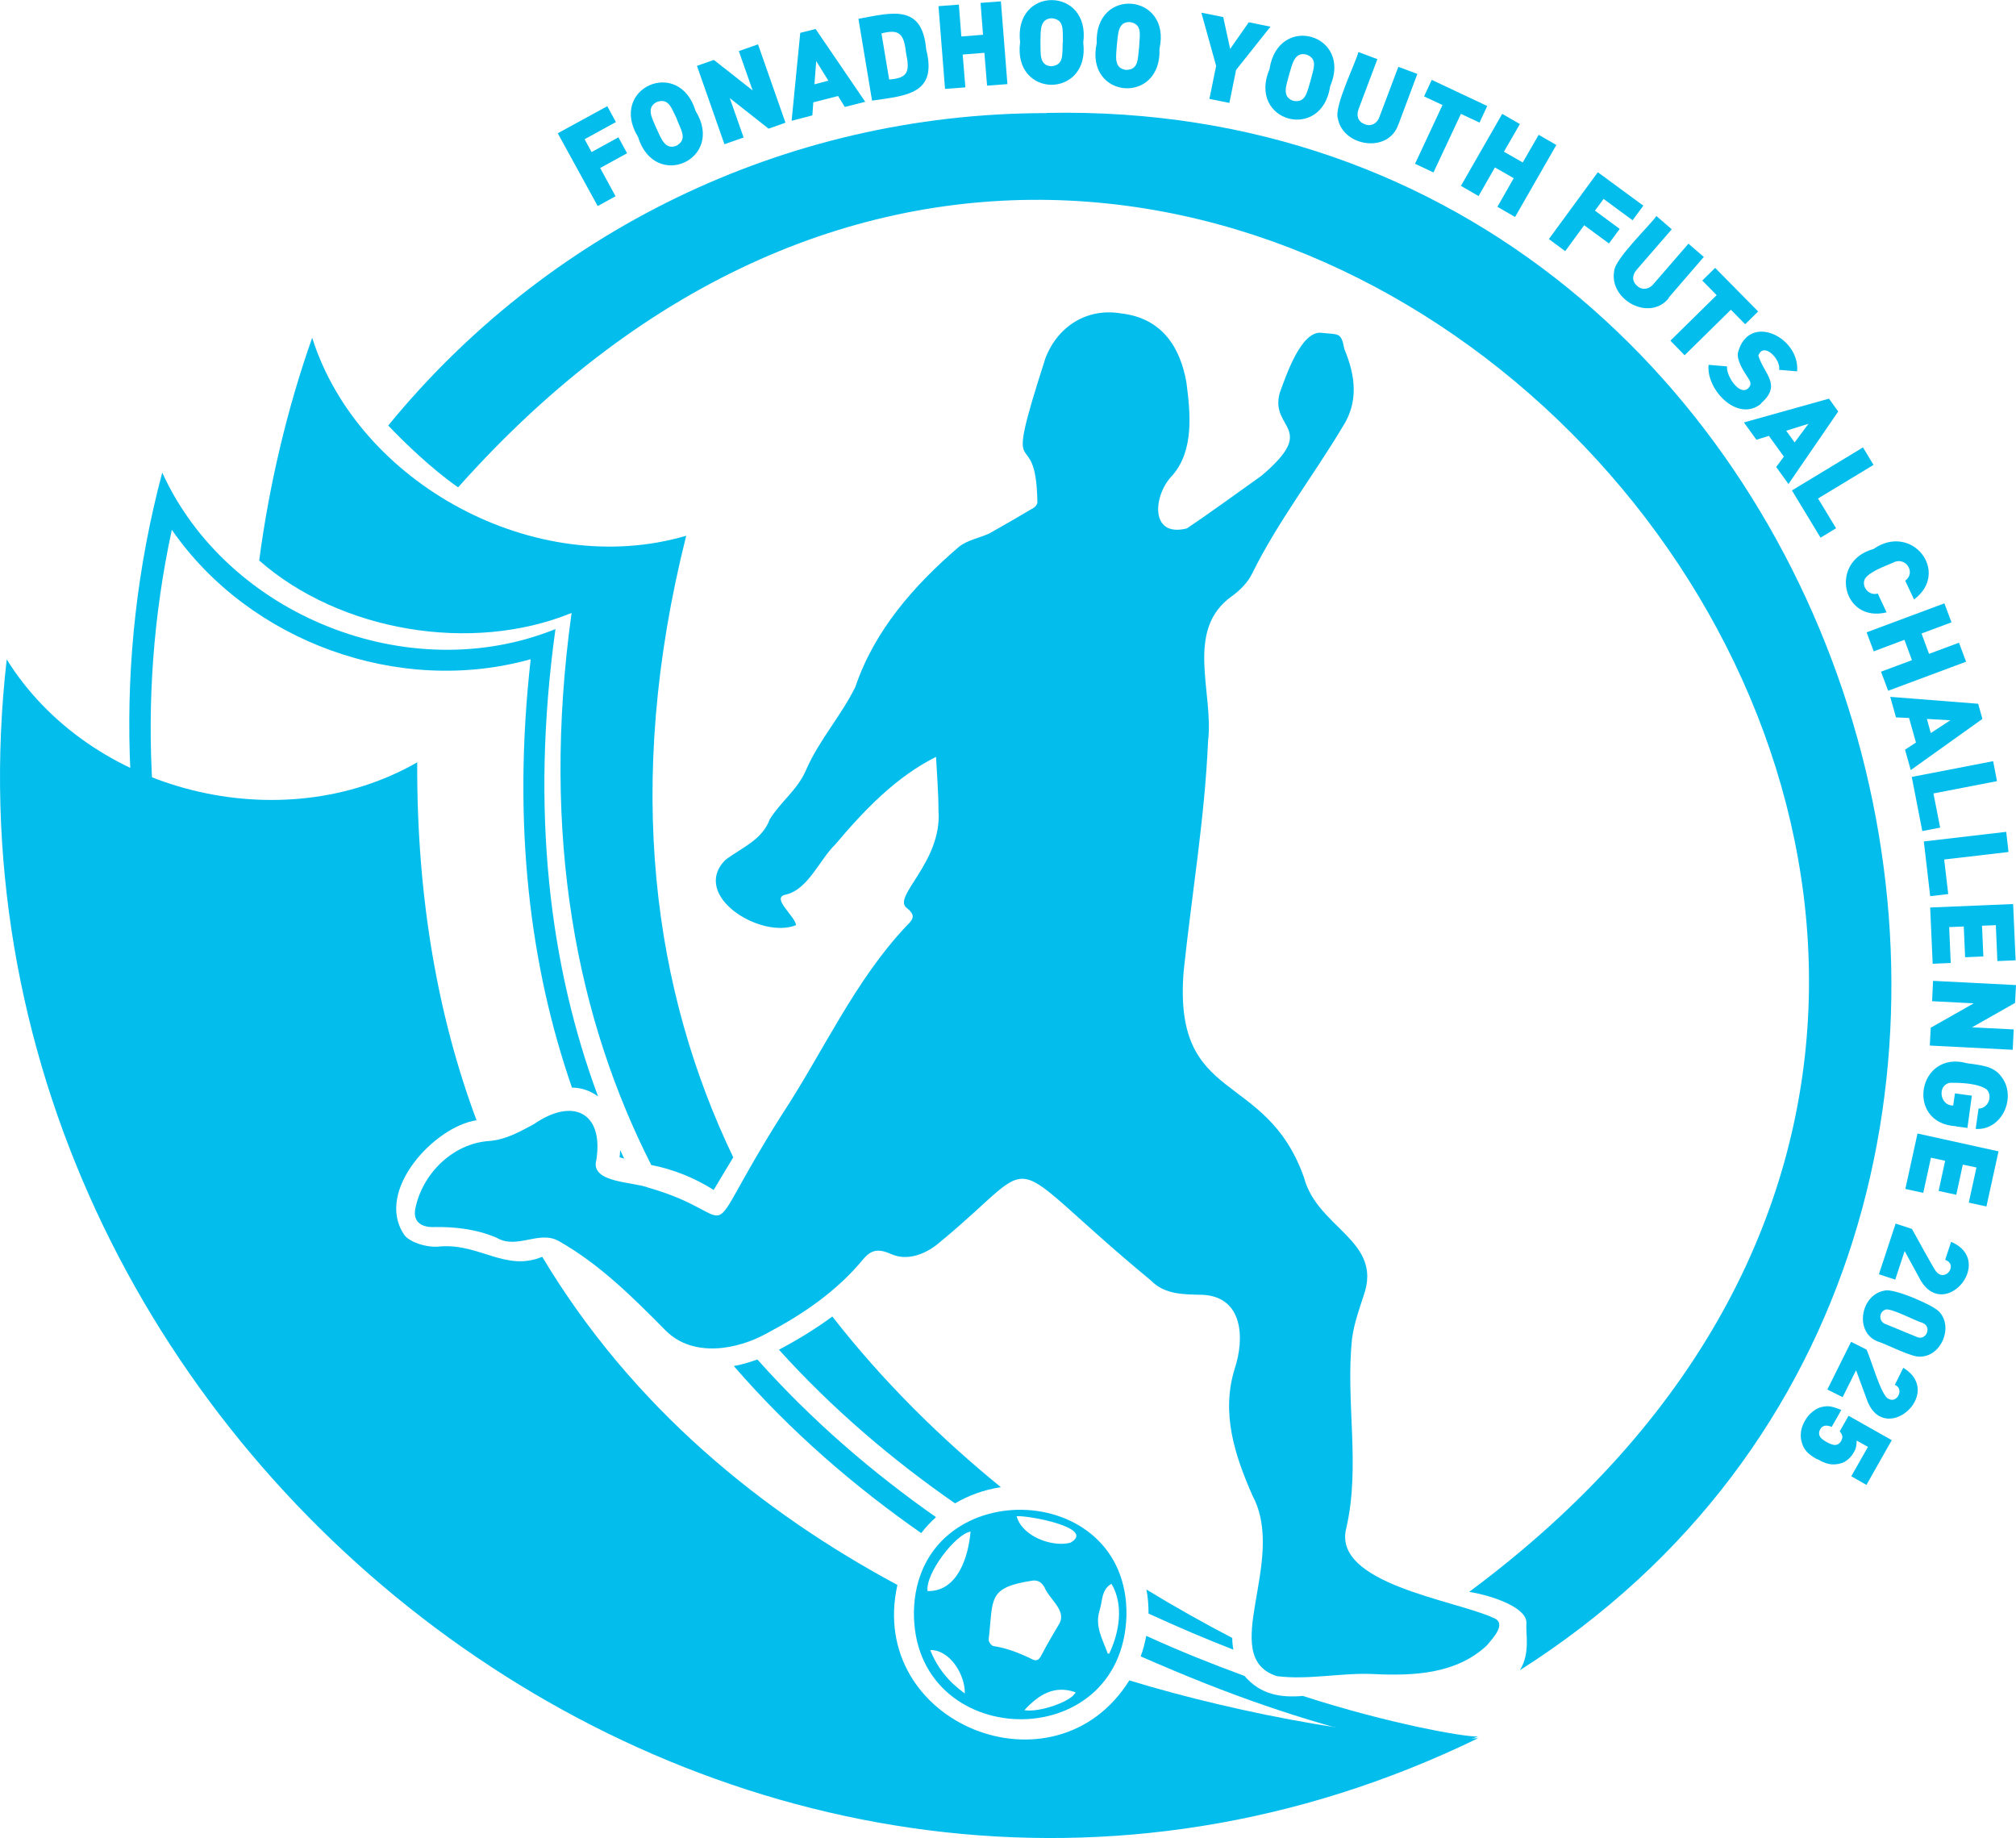 <?xml version="1.0" encoding="UTF-8"?>
<svg xmlns="http://www.w3.org/2000/svg" version="1.1" viewBox="0 0 1050 957.2">
  <defs>
    <style>
      .cls-1 {
        fill: #03bded;
      }
    </style>
  </defs>
  <!-- Generator: Adobe Illustrator 28.6.0, SVG Export Plug-In . SVG Version: 1.2.0 Build 709)  -->
  <g>
    <g id="Layer_2">
      <g id="Layer_1-2">
        <g>
          <g>
            <g>
              <g>
                <path class="cls-1" d="M488,393.9c-21.2,10.5-37.8,27.9-52.9,45.8-8.3,8-14.2,23.6-25.9,26.2-7.9,1.6,5,11.2,5.4,15.9-18.3,7.4-55-15.2-36.9-33.9,8.4-6.4,19.3-10.4,23.2-21.2,5.6-9.1,14.8-15.7,19-25.9,6.8-15.5,18.2-28,25.6-43.1,10-29.5,30.6-52.9,53.9-72.9,4.3-3.5,10.6-4.6,15.7-6.9,7.8-4.4,15.5-8.8,23.2-13.4,1-.6,2-1.9,2-2.9-.6-44.8-19.3-2,4.2-75.1,6.5-16.8,21.8-26.2,39.3-23.3,22,2.5,31,18.4,34.1,35.8,2.1,16,4.1,35.4-7.2,48.5-10.1,10.1-12.1,32.6,7.4,27.7,13.2-8.8,26-18.3,39-27.5,29.9-25.4,4.2-23.9,9.4-43,3.4-9.3,11.1-32.3,21.6-31.4,9,1.1,10.4-.7,12.1,8.5,5.8,13.9,7.5,27.6-1,40.6-15.3,25.6-33.7,49.3-47,76.2-2.2,4.6-6.3,8.8-10.5,11.8-25,17.7-9.4,50.3-12.5,75.5-1.7,40.1-8.5,79.9-12.7,119.8-5.7,70.1,42.7,51,62.7,107.6,6.9,26.3,41.1,32.7,31.1,61.2-2.4,7.4-5.1,14.9-6.1,22.6-3.5,32.9,4.5,66-3,98.7-7.5,29,56.7,37.5,76.5,46.7,7.6,2.8-.4,10.8-3.2,14.3-16,15.1-38.5,16-59.2,15-16.6-.8-33.7,3.2-50.2,1.1-31.4-10,5.5-59.8-12.7-93.9-9.4-21.3-16.5-43.2-9.3-66.3,5.2-15.8,4.4-37.3-16.7-38.4-9.6-.2-19.7,0-26.9-7.4-81.9-67.7-53.7-66.3-110.1-19.9-6.7,5.8-16.5,10-25.2,6.1-6.6-2.9-10.4-2.5-14.8,2.9-13.7,16.5-31,28.3-49.7,38.2-15.7,8.8-38.6,12.9-52.8-1.1-17-17.2-34.5-34.7-55.7-46.7-10.4-6-21.8,4.5-32.5-1.8-10.2-4.4-21-5.7-32-5.6-6.4.4-11.8-2.1-10.4-9.5,3.6-18.2,19.5-34,38.4-35.3,8.6-.6,16-4.8,23.4-8.8,20.1-13.9,36.4-6.3,32.5,18.7-3.4,12,19.5,11.3,27.1,14.4,52.8,15.1,23.2,35.2,69.4-37.8,21.6-32.8,38-70,65.2-98.7,3.9-3.7,4.2-5.6.2-9-8.6-5.6,18.3-23.8,16.3-50.8,0-9.2-.8-18.4-1.3-28.6h0Z"/>
                <path class="cls-1" d="M586.7,841.3c-2.1,74.1-111.8,70.7-110.7-2.3,1.8-71.6,111.9-69.8,110.7,2.3ZM538.1,823.1c-24.3,3.6-20.6,9.6-23.2,30.8,0,1.1,1.4,3.1,2.4,3.3,7.2,1.1,13.8,3.7,20.3,6.9,2.3,1.2,3.6.3,4.8-2.1,3-5.8,6.3-11.3,9.6-16.9,3.2-6.8-5.7-12.5-8-18.5-1.4-2.3-3-3.7-5.9-3.5h0ZM483.1,828.6c15.8.3,21.3-18.1,22.4-31-7.8,1.3-23.6,21.8-22.4,31ZM576.8,861.1c.3,0,.6,0,.9.1,5.3-11.1,7.7-25.4,1.2-36.4-5.4,3-4.6,9.1-6.3,14.2-2.4,8.2,1.8,14.9,4.3,22ZM529.5,789.6c2.8,10.5,18.5,16.3,28,13.8,13.7-7.7-22-14.3-28-13.8ZM502.5,881.9c.3-9.4-7.6-22.8-18-22.6,3.7,9.3,9.5,16.5,18,22.6ZM533.5,890.6c8,1.4,24.9-4.7,26.7-9.3-11.3-4-19.4,1.5-26.7,9.3Z"/>
              </g>
              <g>
                <path class="cls-1" d="M371.7,619.7c-9.9-6.3-20.9-10.7-32.5-13-38.5-75.8-57.7-170.6-41.5-287.5-52.1,21.3-120.7,9.6-162.7-27.3,5.1-38.8,14.5-79,27.6-116,24,76,116.4,126.2,194.8,103.1-32.9,130.9-16.6,238.1,24.5,323.7-3.4,5.7-6.8,11.4-10.2,17h0Z"/>
                <path class="cls-1" d="M521.2,774.5c-8.6,1.3-16.6,4.2-23.8,8.4-32.3-22.4-63.6-48.9-91.7-80,10.5-5.6,19.7-11.3,27.8-17.3,26.5,34,56.6,63.5,87.8,88.9h0Z"/>
                <path class="cls-1" d="M642.4,859.1c-14.2-5.5-29-11.8-44.2-18.8,0-4.2-.3-8.4-1.1-12.5,15.3,9.3,30.3,17.7,44.7,25.2,0,2,.2,4.2.6,6.1h0Z"/>
                <path class="cls-1" d="M681.4,872.2c-8.7-.6-17-5.4-26-8.1-.9-1.5-1.5-3.2-1.9-5.1,9.7,4.8,19,9.2,27.9,13.2h0Z"/>
                <path class="cls-1" d="M769.9,905.2C390.4,1089.8-43.4,754.7,3.5,343.4c43.3,69.5,143.1,94.2,213.8,53.6-.3,71.5,11.1,133.4,30.9,186.4-21.8,3.2-52.9,36.5-37.9,59.3,2.1,3.8,11.8,7.4,19.2,6.4,20.3-1.5,34,13.3,52.9,5.4,47.2,78.8,115,133.3,185,170.9-16.1,72.2,82,111.8,120.8,49.7,58.5,17.9,136.4,32.2,181.8,30.1h0Z"/>
                <path class="cls-1" d="M394.4,708c-4.2,1.5-8.2,2.7-12.2,3.4,29.7,34.3,63.2,63,97.6,87,2.3-3,4.9-5.8,7.7-8.3-32.8-23-64.6-50.2-93-82.1h0ZM769.4,904.3c-6.7.3-46.4-6.7-90.8-21.1q-29.6-9.6,0,0c-11.7,1-22.1-.7-30.4-10.4-16.3-6-33.5-12.8-51.2-20.9-.7,3.7-1.6,7.3-2.9,10.7,48.2,21.1,82.4,32.6,126.9,43.9C357.1,996.4,11.9,634.9,89.5,275.9c40.5,58.5,118.4,86.6,186.9,67.4-9.7,86.4-.3,160.2,21.5,223.1,5,0,9.7,1.7,13.6,4.6-25.1-67.5-35.4-148.2-22.2-243.4-76.4,30.9-171-7.1-204.8-81.5-104.8,393.9,288.4,794.3,685.4,658.2h-.5ZM394.4,708c-4.2,1.5-8.2,2.7-12.2,3.4,29.7,34.3,63.2,63,97.6,87,2.3-3,4.9-5.8,7.7-8.3-32.8-23-64.6-50.2-93-82.1h0ZM323,598.8c0,1.3-.2,2.6-.3,3.9.8.2,1.6.4,2.4.7-.7-1.5-1.4-3-2.1-4.5h0Z"/>
              </g>
              <path class="cls-1" d="M545.2,58.9c-138.3,0-261.7,63.3-343,162.7,8.7,9.1,22.5,22.5,36.4,32.2,398.9-448.1,1007.5,218.4,526.6,575.2,13.4,2.2,30.3,8.6,29.8,16.3-.4,5.8,2.1,15.6-3.4,24.5,358.6-227.7,185.5-819.8-246.4-811h0Z"/>
            </g>
            <g>
              <path class="cls-1" d="M320.9,63.5l-16.4,9,3.6,6.7,14-7.7,4.5,8.3-14,7.7,8,14.7-9.3,5.1-20.8-37.9,25.8-14.1,4.5,8.3h0Z"/>
              <path class="cls-1" d="M362.3,57.8c15.5,25.1-21.2,41.9-30,13.5-15.5-25.4,21.4-41.8,30-13.5ZM352.6,62.1c-2.9-5.8-4.2-11.2-10.5-9-5.9,3-2.3,8.7-.2,13.8,2.4,4.9,4.3,11.4,10.4,9,5.8-3.3,2.6-7.8.2-13.8Z"/>
              <path class="cls-1" d="M409.1,63.9l-8.8,3.1-20.2-15.9,7.2,20.5-10,3.5-14.3-40.8,8.8-3.1,20.2,15.9-7.2-20.5,10-3.5,14.3,40.8Z"/>
              <path class="cls-1" d="M450.7,53l-10.7,2.7-3.5-5.7-12.9,3.3-.5,6.8-10.8,2.8,4.5-45.8,8-2,25.9,38h0ZM431.5,42.1l-6.4-10.3-.9,12.1,7.3-1.9Z"/>
              <path class="cls-1" d="M482.4,25.8c5.9,23.2-10.3,24-28.2,26.6l-7.1-42.6c17.8-3.3,33.3-7.8,35.3,16ZM471.9,27.6c-1.1-10.1-3.5-12.6-12.8-10.2l4,24c10-.7,10.8-4.3,8.8-13.8Z"/>
              <path class="cls-1" d="M524.7,43.8l-10.6.8-1.4-17.1-11.3.9,1.4,17.1-10.6.8-3.4-43.1,10.6-.8,1.3,16.6,11.3-.9-1.3-16.6,10.6-.8,3.4,43.1h0Z"/>
              <path class="cls-1" d="M564.2,22.2c3.6,29.3-36.8,29.3-32.9-.2-3.5-29.5,36.8-29.1,32.9.2ZM553.6,22.1c-.2-6.5.9-11.9-5.8-12.6-6.6.3-5.7,7-5.9,12.5.2,5.5-.9,12.2,5.7,12.5,6.6-.6,5.6-6,5.9-12.5h0Z"/>
              <path class="cls-1" d="M603.9,25.4c1.2,29.5-39,26.2-32.7-2.9-1.1-29.8,39.1-25.9,32.7,2.9ZM593.3,24.5c.3-6.5,1.8-11.8-4.7-13-6.6-.3-6.2,6.5-6.9,11.9-.3,5.5-1.9,12.1,4.7,13,6.7,0,6.1-5.5,6.9-11.9h0Z"/>
              <path class="cls-1" d="M661.7,13.9l-17.9,22.5-3.5,17.2-10.4-2.1,3.5-17.2-7.7-27.7,11.4,2.3,3.6,16.6,9.7-13.9,11.3,2.3h0Z"/>
              <path class="cls-1" d="M692.8,44.9c-4.3,29.2-43.2,18.5-31.6-8.9,4.5-29.4,43.3-18.2,31.6,8.9ZM682.6,42c1.5-6.3,4-11.3-2.2-13.6-6.4-1.5-7.3,5.2-9,10.5-1.3,5.3-4.1,11.5,2.2,13.6,6.5,1.2,7-4.3,9-10.5h0Z"/>
              <path class="cls-1" d="M728.3,64.8c-5,15.2-28.8,11.7-31.5-3.1-2.1-6.1,9.2-28.7,10.7-34.6l9.9,3.7-9.8,26c-1.3,3.5-.3,6.6,3.2,7.9,3.3,1.4,6.6-.5,7.7-3.9l9.8-26,9.9,3.7-9.8,26.2h0Z"/>
              <path class="cls-1" d="M770.5,63.8l-9.6-4.5-14.3,30.5-9.6-4.5,14.3-30.6-9.6-4.5,4-8.6,28.9,13.6-4,8.6h0Z"/>
              <path class="cls-1" d="M789.1,113l-9.2-5.3,8.5-14.9-9.8-5.6-8.5,14.9-9.2-5.3,21.5-37.5,9.2,5.3-8.3,14.4,9.8,5.6,8.3-14.4,9.2,5.3s-21.5,37.5-21.5,37.5Z"/>
              <path class="cls-1" d="M850.3,114.7l-15.1-11.1-4.5,6.1,12.9,9.5-5.6,7.6-12.9-9.5-9.9,13.5-8.5-6.3,25.5-34.8,23.7,17.4-5.6,7.6h0Z"/>
              <path class="cls-1" d="M869.2,155.2c-10,12.5-31.1,1-28.5-13.9.2-6.4,18.5-23.7,22-28.8l8,6.9-18.2,21c-2.5,2.8-2.6,6.1.2,8.5,2.6,2.4,6.3,1.8,8.5-1l18.2-21,8,6.9-18.3,21.2h0Z"/>
              <path class="cls-1" d="M909,168.9l-7.5-7.6-24.1,23.7-7.4-7.6,24.1-23.7-7.5-7.6,6.7-6.6,22.4,22.7-6.7,6.6h0Z"/>
              <path class="cls-1" d="M917.3,210.2c-12.3,10.1-28.8-7.4-27.4-20.2l9.6.8c-.6,4.6,6.2,15.3,10.8,11.6,1.8-1.6,1.8-3.1.4-5.2-2.5-3.8-6.3-9.5-5.5-13.6,5.6-21.2,32.4-7.9,30.8,9.8l-9.4-.8c1.2-5.1-8-15-10.8-7.4,3,9.7,12.5,15.3,1.3,24.9h0Z"/>
              <path class="cls-1" d="M931.6,252.2l-6.5-9,4-5.4-7.8-10.8-6.5,2-6.5-9,44.3-12.4,4.8,6.7-26,37.9ZM934.7,230.4l7.2-9.7-11.6,3.6,4.4,6.1Z"/>
              <path class="cls-1" d="M948.2,280l-14.9-24.6,37-22.4,5.5,9.1-28.9,17.5,9.4,15.5-8.1,4.9h0Z"/>
              <path class="cls-1" d="M982.6,318.9c-23.2,5.7-30.1-26.7-6.8-33,19.9-13.9,40.2,12,21.1,26.3l-4.6-9.8c5.9-4.3,0-13-6.5-9.3-4.2,1.8-12.3,4.7-14.5,8.4-2,4,2.2,9,6.7,7.6l4.6,9.8h0Z"/>
              <path class="cls-1" d="M983.4,359.7l-3.7-9.9,16.1-6-3.9-10.6-16,6-3.7-9.9,40.5-15.1,3.7,9.9-15.6,5.8,3.9,10.6,15.6-5.8,3.7,9.9-40.5,15.1h0Z"/>
              <path class="cls-1" d="M995.2,401.1l-3-10.7,5.7-3.7-3.6-12.8-6.8-.3-3-10.7,45.8,3.6,2.2,7.9-37.4,26.7h0ZM1005.7,381.7l10.1-6.6-12.2-.7,2,7.3Z"/>
              <path class="cls-1" d="M1001.2,432.8l-5.5-28.2,42.4-8.2,2,10.4-33.1,6.4,3.5,17.8-9.3,1.8h0Z"/>
              <path class="cls-1" d="M1005.3,466.7l-3.3-28.5,42.9-5,1.2,10.5-33.5,3.9,2.1,18-9.4,1.1h0Z"/>
              <path class="cls-1" d="M1005.1,544.5l.5-9.3,22.4-12.7-21.7-1.1.5-10.6,43.2,2.2-.5,9.3-22.4,12.7,21.7,1.1-.5,10.6-43.2-2.2h0Z"/>
              <path class="cls-1" d="M1018.7,586.5c-26.6-1.5-19.8-39.9,5.8-32.8,7,1.1,13.6,1.2,17.8,6.9,8.4,10.6.4,28.3-13.3,27.3l1.5-10.6c5,0,7.5-6.4,4.3-9.9-4.5-3.3-13.9-3.6-19.3-3.5-6.7,1.3-5.1,12.1,1.8,11.8l.9-6.3,8.8,1.2-2.3,16.8-6-.8h0Z"/>
              <path class="cls-1" d="M992.4,619l6.3-28.7,42.2,9.3-6.3,28.7-9.2-2,4-18.3-7.1-1.5-3.4,15.7-9.2-2,3.4-15.7-7.4-1.6-4,18.3-9.2-2h0Z"/>
              <path class="cls-1" d="M978.6,663.6l8.7-26.4,8.5,2.8c.9,1.4,11.9,22,12.9,22.5,4.8,5.1,11.2-4.1,4.4-6.4l3.1-9.4c23.9,10.2-4.8,43.4-17,18l-7.2-13.2-4.9,14.9-8.5-2.8h0Z"/>
              <path class="cls-1" d="M978.5,698.8c-13-4.5-9.6-24.6,3.1-26.7,4.8-1.3,24.6,7.3,28.2,10.8,7.8,7.9,1.4,23.5-9.7,23.6-4.1.5-17.5-6.4-21.5-7.7h0ZM982.2,689.6l15.8,6.5c5.3,2.7,8.6-5.5,3-7.3-2.5-.5-16.9-8.2-19.2-6.7-3.4,1.4-3.3,6.3.4,7.5h0Z"/>
              <path class="cls-1" d="M951.7,723.7l12.4-24.9,8,4c1.9,3.3,7.6,24.2,11.4,25.6,4.6,2.8,8.5-5.2,3.4-7.2l4.4-8.9c22.2,13.5-11,42.3-19.4,15.4l-5.2-14.1-7,14-8-4h0Z"/>
            </g>
            <polyline class="cls-1" points="1006.6 501.9 1005.3 472.6 1048.5 470.8 1049.8 500.1 1040.3 500.5 1039.5 481.8 1032.3 482.1 1033 498.1 1023.5 498.5 1022.8 482.5 1015.2 482.8 1016 501.5 1006.6 501.9"/>
          </g>
          <path class="cls-1" d="M946.3,759.9c-1.6-.9-2.9-1.8-3.9-2.6s-1.9-1.8-2.5-2.8c-.7-1-1.2-2.3-1.6-3.8-.4-1.4-.5-3-.3-4.9.2-1.9.9-3.8,2-5.8,1.1-2,2.4-3.5,4-4.8,1.5-1.2,3-2,4.5-2.4,1.9-.5,3.6-.6,5.1-.3s3.3.9,5.4,1.8l-5,8.8c-2.8-1.2-4.9-.8-6,1.3-.6,1-.7,2-.4,3,.3,1.2,1.6,2.4,3.8,3.6,2,1.1,3.5,1.6,4.7,1.5,1.2-.2,2.1-.8,2.8-2,.6-1.1.8-2,.6-2.8s-.7-1.5-1.3-2.3l4.6-8.1,22.5,12.7-13.2,23.3-7.9-4.5,8.7-15.3-5.9-3.3c0,.7,0,1.6-.2,2.8-.2,1.1-.6,2.2-1.2,3.2-.9,1.6-1.9,2.9-3.2,3.9-1.2,1-2.5,1.7-3.7,2-2.2.6-4.3.7-6.1.3-1.9-.4-3.9-1.3-6-2.5h0Z"/>
        </g>
      </g>
    </g>
  </g>
</svg>